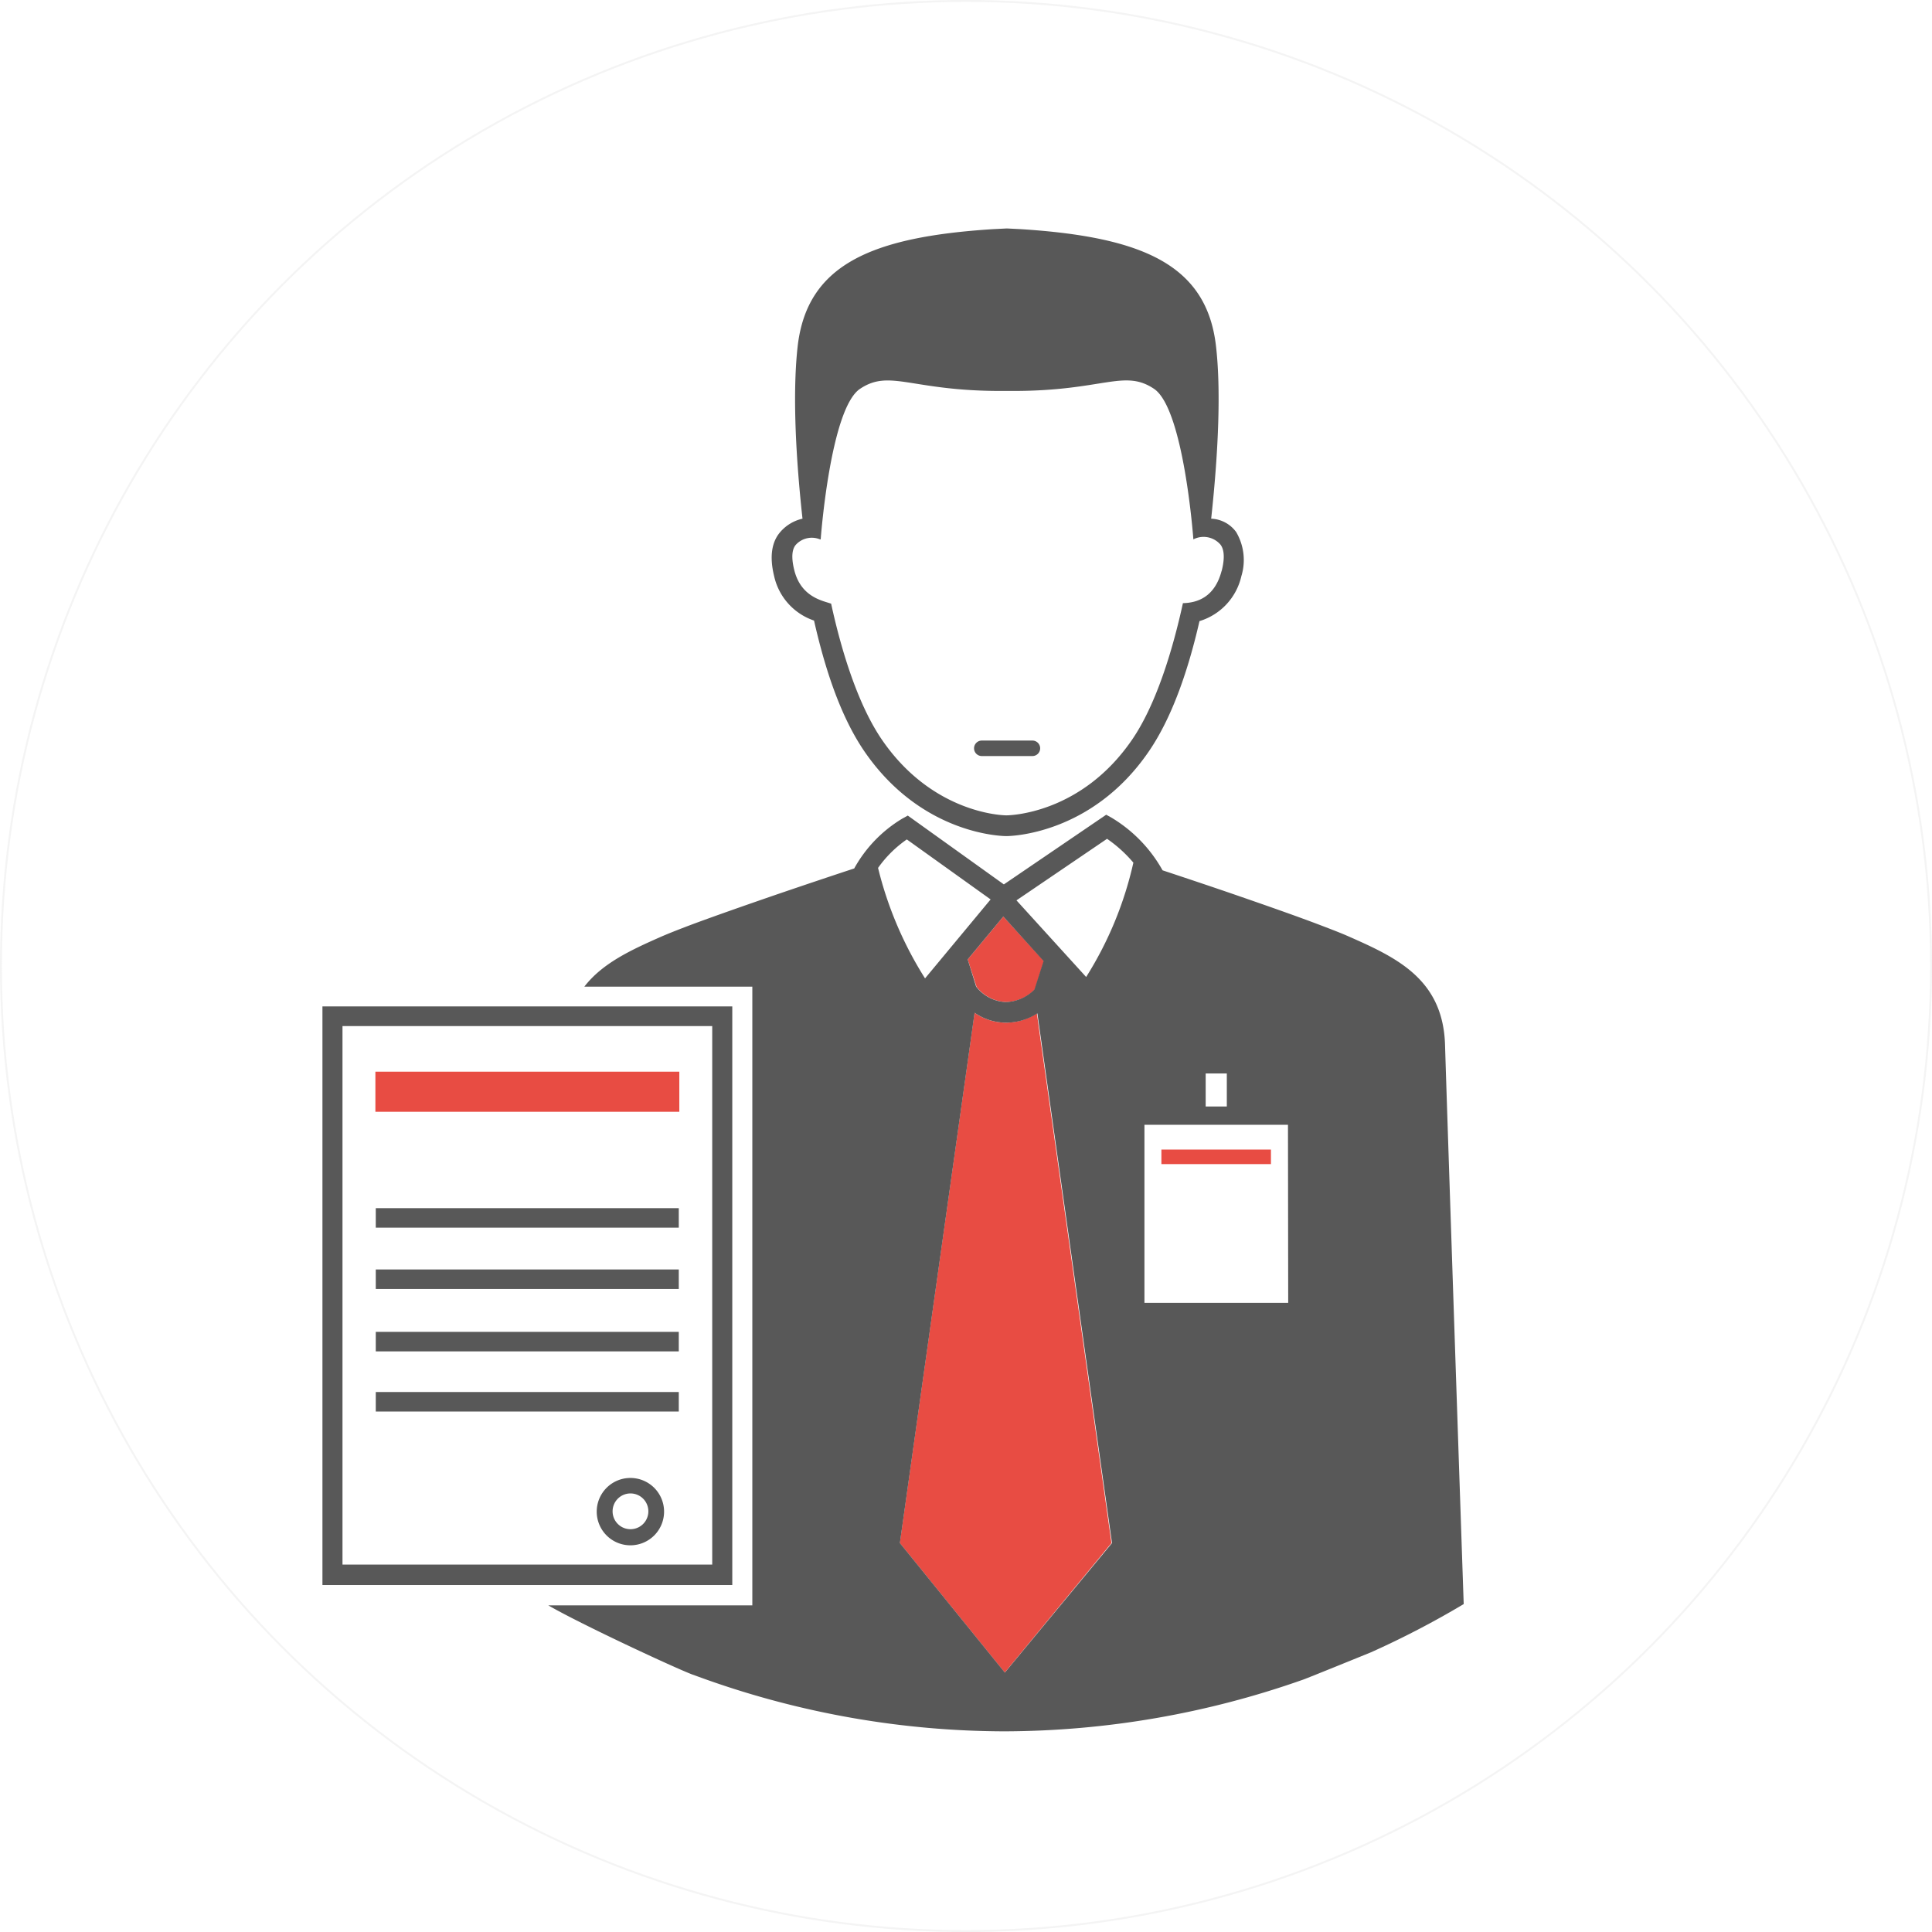 <svg xmlns="http://www.w3.org/2000/svg" viewBox="0 0 249.56 249.56"><defs><style>.cls-1{fill:none;stroke:#ccc;stroke-miterlimit:10;stroke-width:0.25px;opacity:0.2;}.cls-2{fill:#585858;}.cls-3{fill:#e84c43;}</style></defs><title>18_1</title><g id="Layer_2" data-name="Layer 2"><g id="_23" data-name="23"><circle class="cls-1" cx="124.78" cy="124.78" r="124.66"/></g><g id="Layer_1-2" data-name="Layer 1"><path class="cls-2" d="M133.36,97.66h-6.54a1,1,0,0,1,0-2h6.54a1,1,0,1,1,0,2Z"/><path class="cls-2" d="M159.68,68.73A4.19,4.19,0,0,0,156.45,67c1-9.22,1.24-17,.62-22.31-1.21-10.5-9.51-14.09-25.22-15.09l-1.79-.09h0l-1.79.09c-15.72,1-24,4.59-25.23,15.09-.61,5.35-.39,13.09.62,22.31a5.33,5.33,0,0,0-2.92,1.78C99.64,70.09,99.4,72,100,74.44a7.86,7.86,0,0,0,5.15,5.72c1.36,6,3.35,12.3,6.53,16.93C119.11,107.89,129.58,108,130,108s11-.13,18.39-10.93c3.14-4.58,5.18-10.87,6.55-16.84a7.9,7.9,0,0,0,5.41-5.81A7.12,7.12,0,0,0,159.68,68.73Zm-1.88,5c-.9,3.46-3.21,4.14-5,4.18-1.33,6.11-3.48,13.14-6.57,17.64-6.58,9.6-15.8,9.76-16.19,9.77s-9.54-.17-16.12-9.77c-3.09-4.51-5.23-11.44-6.56-17.57-1-.37-3.84-.79-4.74-4.25-.28-1.08-.5-2.56.17-3.35a2.79,2.79,0,0,1,3.13-.71v0l.09,0s1.23-16.88,5.09-19.45,6.56.28,18.14.28h1.67c11.59,0,14.28-2.86,18.15-.28s5.09,19.45,5.09,19.45a2.88,2.88,0,0,1,3.5.68C158.3,71.2,158.08,72.68,157.8,73.77Z"/><path class="cls-3" d="M130,129.44a5.51,5.51,0,0,0,3.67-1.62l1.18-3.68-5.25-5.75-4.6,5.54,1.14,3.54A5.11,5.11,0,0,0,130,129.44Z"/><path class="cls-3" d="M133.94,130.9a7.47,7.47,0,0,1-4,1.2,7.17,7.17,0,0,1-4.06-1.28l-.26,1.86-9.39,66.64,13.56,16.73,13.78-16.73-9.39-66.64Z"/><path class="cls-2" d="M186.66,135c-.25-8.55-6.28-11.32-12.57-14.09-1-.44-2.47-1-4.18-1.65-2.85-1.07-6.42-2.32-9.95-3.54s-7.11-2.41-9.79-3.3a18.33,18.33,0,0,0-6.56-6.78l-.72-.4-13.22,9-12.41-8.89-.74.41a17.21,17.21,0,0,0-6.18,6.42c-2.77.91-6.68,2.22-10.68,3.59-3.53,1.22-7.1,2.47-10,3.54-1.71.64-3.16,1.21-4.18,1.65-3.88,1.71-7.65,3.43-10,6.49H97.18v79.92H70.83c4.13,2.4,16.35,8.09,18.65,8.95l1.78.64a116,116,0,0,0,38.44,6.68h0a116.72,116.72,0,0,0,38.66-6.69c.6-.21,8.71-3.51,8.71-3.51a115.34,115.34,0,0,0,12-6.24C188.89,202.11,186.9,143.14,186.66,135Zm-30.92,3.66h2.73v4.27h-2.73ZM134.8,124.14l-1.18,3.68a5.51,5.51,0,0,1-3.67,1.62,5.11,5.11,0,0,1-3.86-2L125,123.93l4.6-5.54Zm-9.17,8.54.26-1.86A7.17,7.17,0,0,0,130,132.1a7.47,7.47,0,0,0,4-1.2l.25,1.78,9.39,66.64L129.8,216.05l-13.56-16.73ZM143,108.35a17.34,17.34,0,0,1,3.4,3.08,46.91,46.91,0,0,1-6.1,14.77l-9-9.9Zm-25.85.09,10.81,7.74-8.47,10.2a48,48,0,0,1-6.07-14.27A15.09,15.09,0,0,1,117.12,108.44Zm49.25,59.85H147.83v-23h18.54Z"/><rect class="cls-3" x="150.02" y="148.49" width="14.15" height="1.88"/><path class="cls-2" d="M41.65,130v74.74H94.59V130ZM92,202.1H44.24V132.54H92Z"/><rect class="cls-2" x="48.54" y="156.06" width="39.14" height="2.52"/><rect class="cls-2" x="48.54" y="163.98" width="39.14" height="2.52"/><rect class="cls-2" x="48.54" y="172.04" width="39.14" height="2.52"/><rect class="cls-2" x="48.54" y="179.81" width="39.14" height="2.52"/><path class="cls-2" d="M81.43,192.91a2.31,2.31,0,1,1-2.3,2.31,2.31,2.31,0,0,1,2.3-2.31Zm0-2a4.35,4.35,0,1,0,4.35,4.35,4.35,4.35,0,0,0-4.35-4.35Z"/><rect class="cls-3" x="48.49" y="138.43" width="39.26" height="5.18"/></g></g></svg>